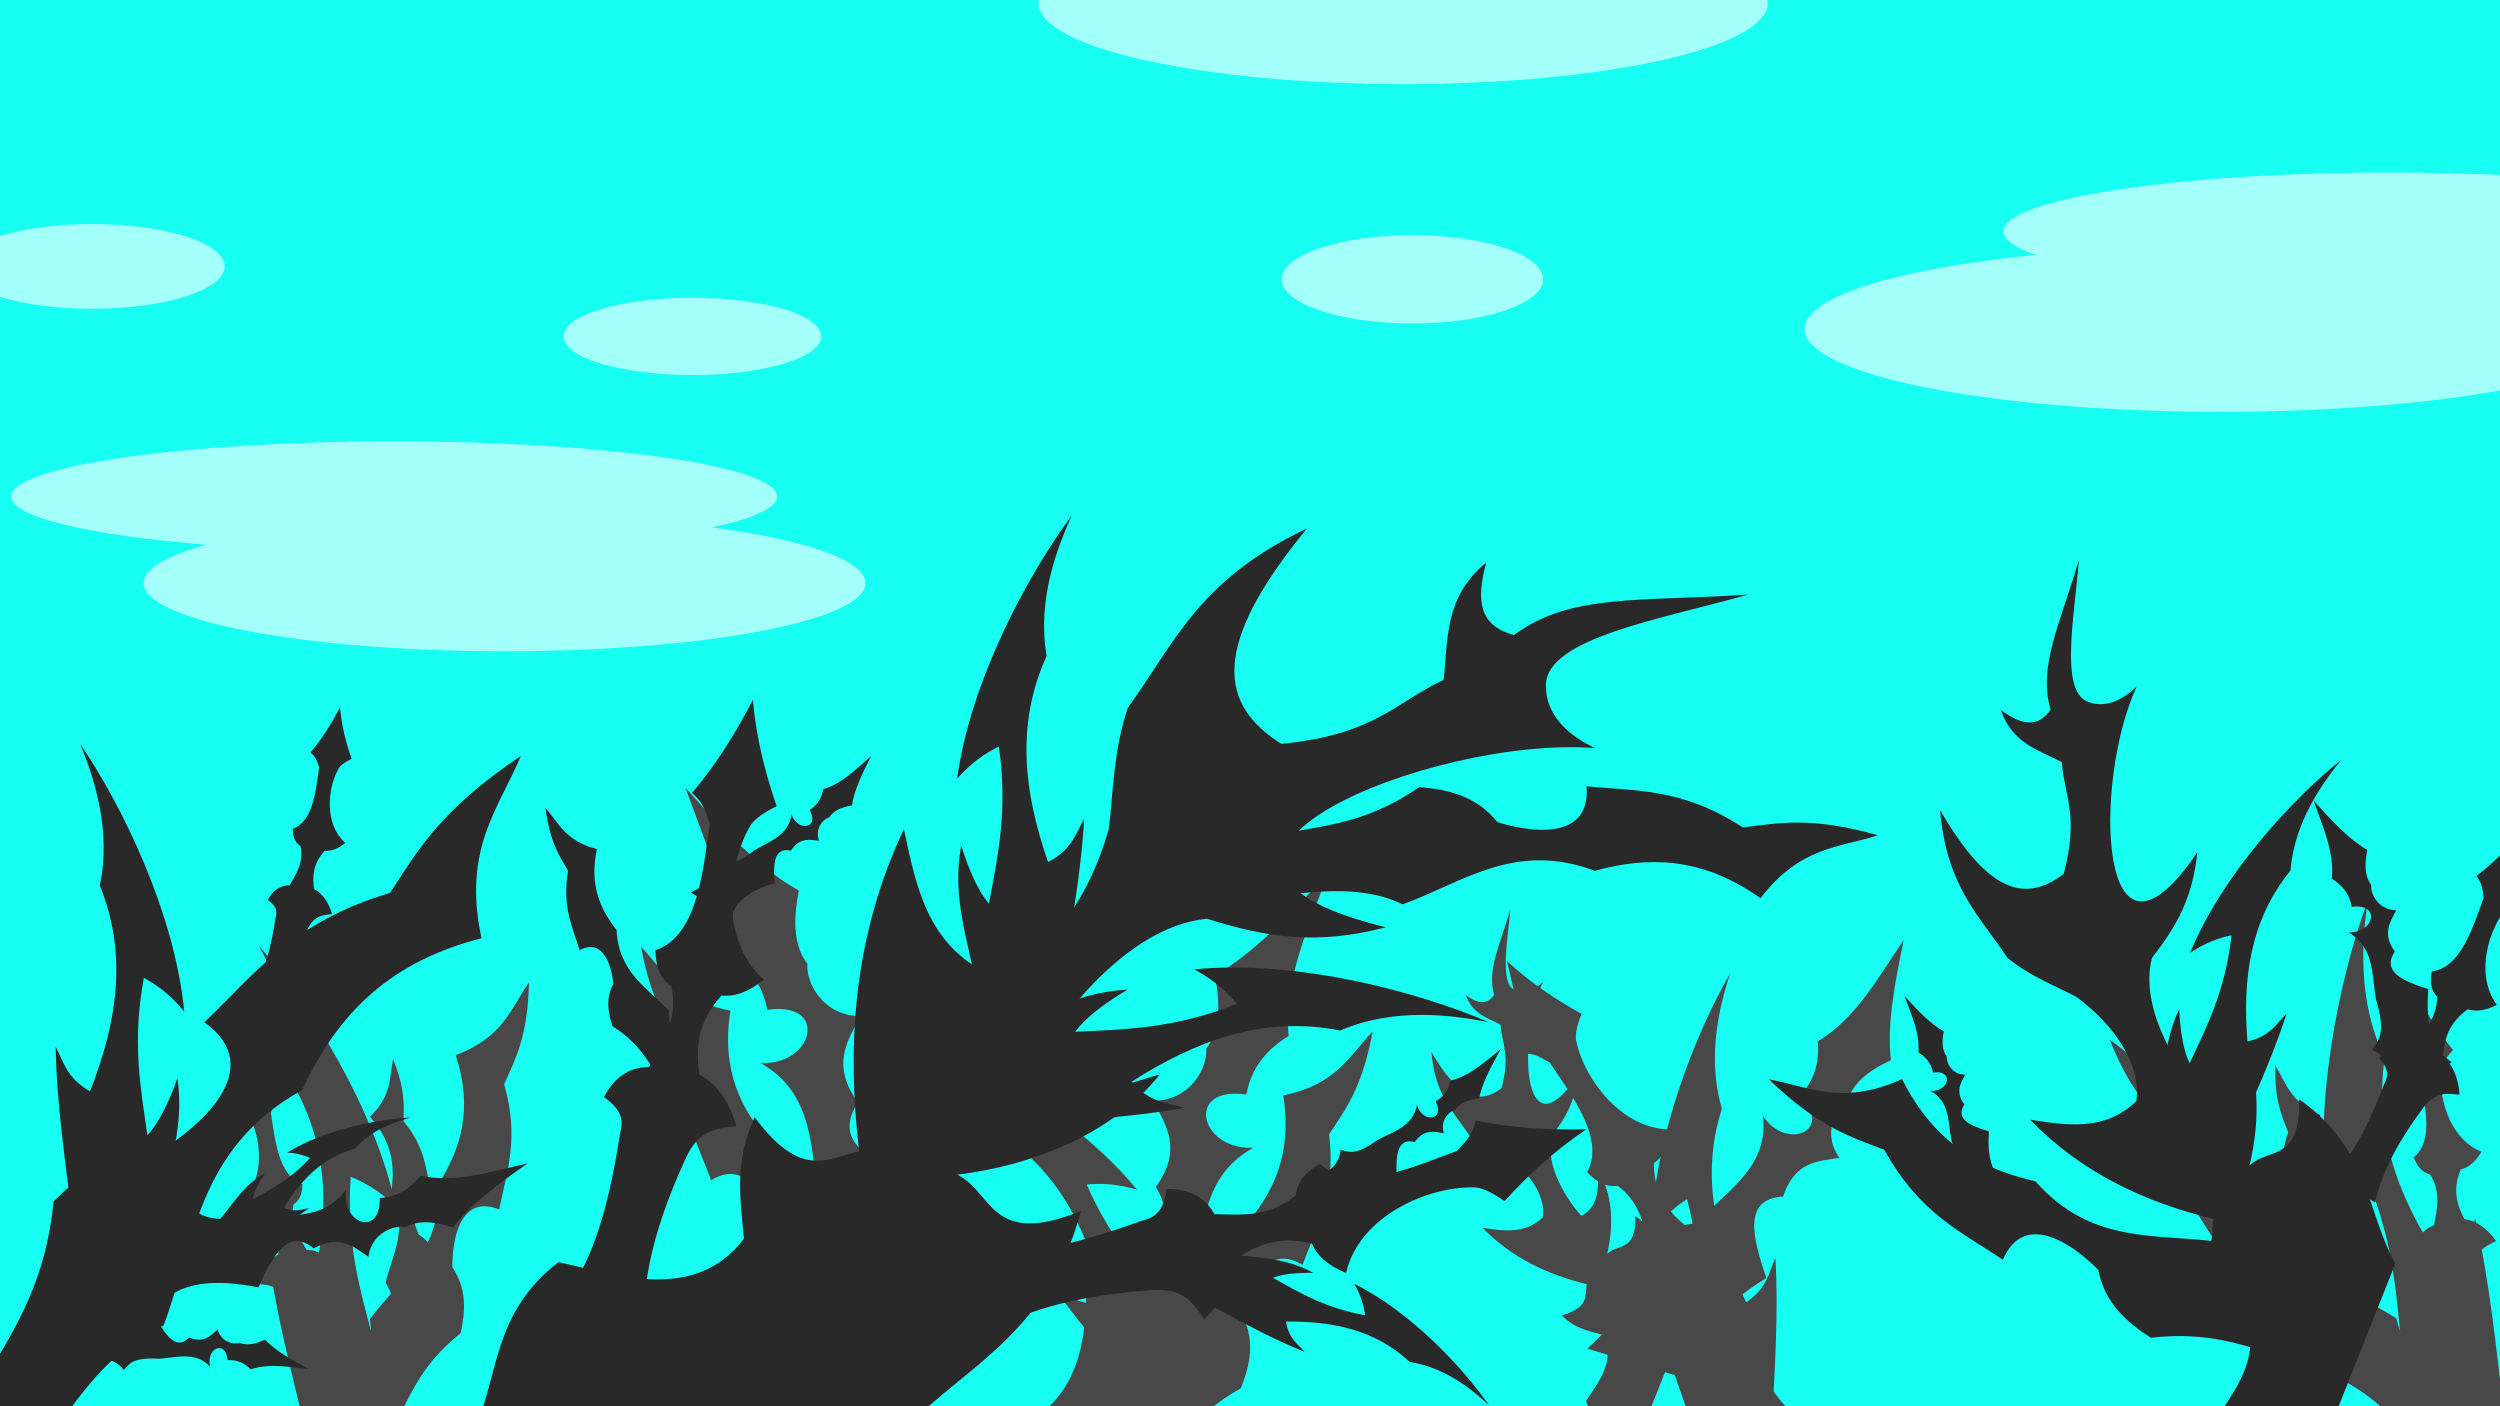 <?xml version="1.0" encoding="UTF-8" standalone="no"?>
<!-- Created with Inkscape (http://www.inkscape.org/) -->

<svg
   xmlns:dc="http://purl.org/dc/elements/1.1/"
   xmlns:cc="http://creativecommons.org/ns#"
   xmlns:rdf="http://www.w3.org/1999/02/22-rdf-syntax-ns#"
   xmlns:svg="http://www.w3.org/2000/svg"
   xmlns="http://www.w3.org/2000/svg"
   version="1.1"
   width="1920"
   height="1080"
   id="svg2">
  <defs
     id="defs4">
    <filter
       color-interpolation-filters="sRGB"
       id="filter4002">
      <feGaussianBlur
         stdDeviation="1.131"
         id="feGaussianBlur4004" />
    </filter>
    <filter
       color-interpolation-filters="sRGB"
       id="filter4026">
      <feGaussianBlur
         stdDeviation="0.699"
         id="feGaussianBlur4028" />
    </filter>
    <filter
       color-interpolation-filters="sRGB"
       id="filter4106">
      <feGaussianBlur
         stdDeviation="0.901"
         id="feGaussianBlur4108" />
    </filter>
    <filter
       x="-0.111"
       y="-0.036"
       width="1.222"
       height="1.072"
       color-interpolation-filters="sRGB"
       id="filter4130">
      <feGaussianBlur
         stdDeviation="0.452"
         id="feGaussianBlur4132" />
    </filter>
    <filter
       color-interpolation-filters="sRGB"
       id="filter4386">
      <feGaussianBlur
         stdDeviation="6.43"
         id="feGaussianBlur4388" />
    </filter>
    <filter
       color-interpolation-filters="sRGB"
       id="filter4414">
      <feGaussianBlur
         stdDeviation="6.59"
         id="feGaussianBlur4416" />
    </filter>
    <filter
       color-interpolation-filters="sRGB"
       id="filter4430">
      <feGaussianBlur
         stdDeviation="6.144"
         id="feGaussianBlur4432" />
    </filter>
    <filter
       color-interpolation-filters="sRGB"
       id="filter4446">
      <feGaussianBlur
         stdDeviation="6.399"
         id="feGaussianBlur4448" />
    </filter>
    <filter
       color-interpolation-filters="sRGB"
       id="filter4465">
      <feGaussianBlur
         stdDeviation="6.64"
         id="feGaussianBlur4467" />
    </filter>
    <filter
       color-interpolation-filters="sRGB"
       id="filter4485">
      <feGaussianBlur
         stdDeviation="6.857"
         id="feGaussianBlur4487" />
    </filter>
    <filter
       color-interpolation-filters="sRGB"
       id="filter4501">
      <feGaussianBlur
         stdDeviation="7.028"
         id="feGaussianBlur4503" />
    </filter>
    <filter
       color-interpolation-filters="sRGB"
       id="filter4517">
      <feGaussianBlur
         stdDeviation="6.901"
         id="feGaussianBlur4519" />
    </filter>
    <filter
       color-interpolation-filters="sRGB"
       id="filter4529">
      <feGaussianBlur
         stdDeviation="6.478"
         id="feGaussianBlur4531" />
    </filter>
    <filter
       x="-0.066"
       y="-0.267"
       width="1.131"
       height="1.533"
       color-interpolation-filters="sRGB"
       id="filter4870">
      <feGaussianBlur
         id="feGaussianBlur4872"
         stdDeviation="20.428" />
    </filter>
    <filter
       x="-0.244"
       y="-0.722"
       width="1.488"
       height="2.445"
       color-interpolation-filters="sRGB"
       id="filter4874">
      <feGaussianBlur
         id="feGaussianBlur4876"
         stdDeviation="20.428" />
    </filter>
    <filter
       x="-0.088"
       y="-0.394"
       width="1.175"
       height="1.788"
       color-interpolation-filters="sRGB"
       id="filter4878">
      <feGaussianBlur
         id="feGaussianBlur4880"
         stdDeviation="20.428" />
    </filter>
    <filter
       x="-0.248"
       y="-0.825"
       width="1.495"
       height="2.651"
       color-interpolation-filters="sRGB"
       id="filter4882">
      <feGaussianBlur
         id="feGaussianBlur4884"
         stdDeviation="20.428" />
    </filter>
    <filter
       x="-0.241"
       y="-0.754"
       width="1.482"
       height="2.507"
       color-interpolation-filters="sRGB"
       id="filter4886">
      <feGaussianBlur
         id="feGaussianBlur4888"
         stdDeviation="20.428" />
    </filter>
    <filter
       x="-0.075"
       y="-0.304"
       width="1.149"
       height="1.608"
       color-interpolation-filters="sRGB"
       id="filter4890">
      <feGaussianBlur
         id="feGaussianBlur4892"
         stdDeviation="20.428" />
    </filter>
  </defs>
  <g
     id="layer3"
     style="display:inline">
    <rect
       width="1920"
       height="1080"
       x="0"
       y="0"
       id="rect3771"
       style="fill:#17fff3;fill-opacity:1;stroke:none" />
    <g
       transform="matrix(-0.562,0.079,0.079,0.562,255.864,751.359)"
       id="g4652"
       style="fill:#484848;fill-opacity:1">
      <path
         d="m 1525.623,1082.791 c 31.565,-31.508 70.095,-58.941 58.285,-115.828 25.228,-1.001 48.141,4.462 96.532,-61.184 38.224,-39.631 90.372,-71.115 82.486,-137.727 31.057,47.688 97.158,20.709 50.267,-27.524 21.122,-22.463 25.968,-47.368 23.916,-73.308 51.783,-30.771 81.615,-86.588 116.207,-136.975 -12.526,59.443 -23.085,117.358 -17.314,162.575 -32.961,14.936 -51.919,32.823 -57.848,53.454 -17.598,10.585 -35.13,46.594 -11.778,78.513 -29.631,4.682 -60.704,5.047 -76.122,52.25 -54.139,3.136 -42.157,53.912 -22.668,110.098 -61.724,38.45 -103.592,82.369 -100.173,138.764 z"
         id="path4654"
         style="fill:#484848;fill-opacity:1;stroke:none" />
      <path
         d="m 1567.042,651.225 c -33.05,-18.481 -66.421,-39.58 -101.134,-71.649 10.797,41.738 18.401,83.412 19.459,124.954 21.789,-0.074 27.674,7.407 38.581,12.502 28.472,42.863 75.682,103.349 50.495,148.294 10.81,11.132 22.604,20.619 41.393,18.421 31.239,23.469 35.729,54.581 42.245,85.115 -17.21,15.595 -21.188,35.9 -15.128,59.777 27.441,-3.367 35.405,6.838 41.393,18.421 37.076,56.923 69.09,113.744 77.166,170.081 l 81.305,-34.995 c -39.733,-45.153 -65.376,-103.837 -85.266,-168.047 -9.117,-32.858 6.408,-46.447 19.567,-61.886 -26.339,-16.071 -49.85,-20.88 -70.763,-15.35 -21.776,-18.882 -41.422,-40.181 -41.542,-83.635 11.218,-8.199 19.897,-21.741 23.636,-45.684 -67.489,0.583 -117.354,-68.948 -128.064,-116.888 -2.762,-8.36 -0.543,-21.504 6.658,-39.432 z"
         id="path4656"
         style="fill:#484848;fill-opacity:1;stroke:none" />
      <path
         d="m 1654.072,523.435 c -18.072,90.436 -26.428,245.991 12.413,367.673 7.711,-26.558 18.823,-45.393 30.56,-60.122 46.428,69.757 59.342,127.957 75.186,187.168 -20.299,-9.282 -41.849,-28.022 -64.109,-52.123 17.455,67.123 63.487,109.202 99.369,160.177 l 97.223,-40.057 c -21.443,-74.946 -41.57,-151.611 -69.144,-218.555 -1.769,22.078 2.902,42.35 -17.953,69.782 -65.236,-66.06 -113.541,-140.367 -115.251,-237.376 -42.474,-60 -47.545,-131.843 -48.293,-176.566 z"
         id="path4658"
         style="fill:#484848;fill-opacity:1;stroke:none" />
      <path
         d="m 1490.764,1037.902 c 37.346,-10.658 31.687,-26.998 33.783,-42.313 -52.937,-12.965 -101.273,-35.483 -140.816,-76.259 28.564,4.264 57.228,9.194 81.625,-14.312 3.877,-27.167 -15.903,-57.831 -46.276,-80.129 -14.456,-7.771 -34.875,-15.229 -52.761,-29.842 -20.785,-31.704 -46.874,-54.213 -51.706,-113.566 37.724,65.208 66.315,70.898 94.942,48.995 11.918,-44.969 0.597,-59.336 -1.529,-85.813 -17.821,-9.208 -37.917,-14.254 -46.743,-39.927 15.753,11.174 27.708,14.277 38.235,-0.27 -9.672,-33.034 6.487,-63.982 21.812,-115.21 -3.726,44.784 -14.629,99.99 6.338,108.923 10.689,4.349 23.721,2.15 37.982,-11.58 -34.053,72.912 -29.626,239.497 46.551,127.339 -3.626,34.818 -15.387,56.094 -34.865,81.164 -10.763,40.909 24.646,91.982 40.27,108.164 24.472,-13.646 21.418,-37.595 23.445,-59.642 19.923,33.226 19.653,76.054 11.257,110.764 14.179,-13.592 39.419,-2.313 38.08,-50.799 54.207,38.428 51.481,85.727 73.844,126.339 l -76.473,192.329 c -21.734,-22.153 -51.555,-28.869 -63.973,-68.808 14.815,-23.382 42.895,-55.491 21.213,-89.638 -22.21,-5.906 -37.502,-9.371 -54.234,-25.907 z"
         id="path4660"
         style="fill:#484848;fill-opacity:1;stroke:none" />
    </g>
    <g
       transform="translate(-93.338,-5.657)"
       id="g4595"
       style="fill:#484848;fill-opacity:1">
      <path
         d="m 391.818,1107.85 c 15.793,-25.958 21.464,-51.443 55.252,-78.24 3.903,-17.382 4.659,-34.488 -6.262,-50.571 -0.354,-16.78 4.01,-57.262 35.929,-44.502 5.599,-28.849 15.877,-54.24 3.782,-96.162 8.699,-19.493 18.212,-36.687 19.083,-78.276 -13.893,20.008 -19.799,42.272 -56.294,55.9 13.761,41.717 3.733,72.092 -13.288,99.131 3.173,50.754 -29.775,73.139 -52.582,103.49 4.593,29.419 -10.616,57.294 -22.423,85.435 z"
         id="path4587"
         style="fill:#484848;fill-opacity:1;stroke:none" />
      <path
         d="m 292.038,731.837 c 37.209,42.879 89.051,123.555 105.328,200.482 -12.213,-11.86 -23.894,-18.553 -34.658,-22.858 -3.595,51.458 7.22,86.528 16.775,123.03 8.033,-11.148 13.855,-27.736 18.424,-47.409 11.103,41.226 -0.709,77.756 -4.382,115.955 l -64.212,8.177 c -11.352,-46.626 -23.931,-93.77 -29.566,-137.982 7.67,11.273 11.344,23.541 30.856,31.866 14.783,-55.208 17.997,-109.672 -10.631,-162.092 4.451,-45.034 -14.715,-85.014 -27.934,-109.169 z"
         id="path4589"
         style="fill:#484848;fill-opacity:1;stroke:none" />
      <path
         d="m 272.305,853.144 c 4.475,-13.715 8.362,-28.246 9.79,-46.195 7.765,14.474 16.408,28.104 26.849,40.006 -6.118,5.611 -5.832,9.226 -7.568,13.471 3.109,19.357 5.527,48.49 24.194,54.561 -0.149,5.91 -0.998,11.614 -6.825,15.855 -2.678,14.643 4.106,24.512 10.174,34.743 8.848,-0.083 15.21,4.573 19.685,12.822 -8.551,6.15 -8.143,11.065 -6.825,15.855 4.334,25.516 10.059,49.696 22.36,67.552 l -31.803,11.219 c -0.548,-22.908 -8.538,-45.962 -19.566,-69.077 -5.941,-11.554 -13.798,-11.345 -21.472,-12.265 3.219,-11.306 8.557,-18.729 15.84,-22.586 1.215,-10.914 1.209,-21.953 -9.988,-34.148 -5.259,0.604 -11.189,-0.943 -18.424,-6.679 19.042,-17.28 15.029,-49.631 5.636,-65.818 -1.388,-3.054 -5.406,-6.16 -12.055,-9.317 z"
         id="path4591"
         style="fill:#484848;fill-opacity:1;stroke:none" />
      <path
         d="m 418.674,1036.453 c 2.517,-18.073 -0.434,-33.472 11.802,-56.297 -1.993,-10.511 -5.654,-20.12 -15.508,-26.381 -4.196,-9.164 -11.441,-32.518 9.194,-33.094 -3.791,-17.236 -4.18,-33.681 -20.841,-53.905 0.148,-12.818 1.292,-24.563 -8.143,-47.694 -2.888,14.341 -0.836,28.02 -17.702,44.232 17.53,19.713 19.244,38.846 16.309,57.808 13.849,27.219 1.025,47.412 -4.31,69.578 9.545,15.12 7.807,34.111 8.008,52.437 z"
         id="path4593"
         style="fill:#484848;fill-opacity:1;stroke:none" />
    </g>
    <g
       transform="matrix(0.568,0,0,0.568,352.603,420.746)"
       id="g4634"
       style="fill:#484848;fill-opacity:1">
      <path
         d="m 1525.623,1082.791 c 31.565,-31.508 70.095,-58.941 58.285,-115.828 25.228,-1.001 48.141,4.462 96.532,-61.184 38.224,-39.631 90.372,-71.115 82.486,-137.727 31.057,47.688 97.158,20.709 50.267,-27.524 21.122,-22.463 25.968,-47.368 23.916,-73.308 51.783,-30.771 81.615,-86.588 116.207,-136.975 -12.526,59.443 -23.085,117.358 -17.314,162.575 -32.961,14.936 -51.919,32.823 -57.848,53.454 -17.598,10.585 -35.13,46.594 -11.778,78.513 -29.631,4.682 -60.704,5.047 -76.122,52.25 -54.139,3.136 -42.157,53.912 -22.668,110.098 -61.724,38.45 -103.592,82.369 -100.173,138.764 z"
         id="path4636"
         style="fill:#484848;fill-opacity:1;stroke:none" />
      <path
         d="m 1517.731,630.091 c -33.05,-18.481 -66.421,-39.58 -101.134,-71.649 10.797,41.738 18.401,83.412 19.459,124.954 21.789,-0.074 27.674,7.407 38.581,12.502 28.472,42.863 75.682,103.349 50.495,148.294 10.81,11.132 22.604,20.619 41.393,18.421 31.239,23.469 35.729,54.581 42.245,85.115 -17.21,15.595 -21.188,35.9 -15.128,59.777 27.441,-3.367 35.405,6.838 41.393,18.421 37.076,56.923 69.09,113.744 77.166,170.081 l 81.305,-34.995 c -39.733,-45.153 -65.376,-103.837 -85.266,-168.047 -9.117,-32.858 6.408,-46.447 19.567,-61.886 -26.339,-16.071 -49.85,-20.88 -70.763,-15.35 -21.776,-18.882 -41.422,-40.181 -41.542,-83.635 11.218,-8.199 19.897,-21.741 23.636,-45.684 -67.489,0.583 -117.354,-68.948 -128.064,-116.888 -2.762,-8.36 -0.543,-21.504 6.658,-39.432 z"
         id="path4638"
         style="fill:#484848;fill-opacity:1;stroke:none" />
      <path
         d="m 1718.451,575.55 c -46.182,79.828 -104.095,224.442 -106.428,352.151 15.839,-22.67 32.415,-36.934 48.263,-47.109 21.542,80.978 15.063,140.241 11.034,201.403 -16.238,-15.314 -30.621,-39.987 -43.953,-69.964 -5.047,69.172 25.016,123.814 42.61,183.617 l 104.939,-6.681 c 3.785,-77.862 9.369,-156.927 4.776,-229.182 -8.771,20.338 -10.864,41.035 -39.43,60.308 -40.54,-83.523 -62.397,-169.414 -32.835,-261.824 -20.934,-70.468 -2.643,-140.129 11.024,-182.72 z"
         id="path4640"
         style="fill:#484848;fill-opacity:1;stroke:none" />
      <path
         d="m 1490.764,1037.902 c 37.346,-10.658 31.687,-26.998 33.783,-42.313 -52.937,-12.965 -101.273,-35.483 -140.816,-76.259 28.564,4.264 57.228,9.194 81.625,-14.312 3.877,-27.167 -15.903,-57.831 -46.276,-80.129 -14.456,-7.771 -34.875,-15.229 -52.761,-29.842 -20.785,-31.704 -46.874,-54.213 -51.706,-113.566 37.724,65.208 66.315,70.898 94.942,48.995 11.918,-44.969 0.597,-59.336 -1.529,-85.813 -17.821,-9.208 -37.917,-14.254 -46.743,-39.927 15.753,11.174 27.708,14.277 38.235,-0.27 -9.672,-33.034 6.487,-63.982 21.812,-115.21 -3.726,44.784 -14.629,99.99 6.338,108.923 10.689,4.349 23.721,2.15 37.982,-11.58 -34.053,72.912 -29.626,239.497 46.551,127.339 -3.626,34.818 -15.387,56.094 -34.865,81.164 -10.763,40.909 24.646,91.982 40.27,108.164 24.472,-13.646 21.418,-37.595 23.445,-59.642 19.923,33.226 19.653,76.054 11.257,110.764 14.179,-13.592 39.419,-2.313 38.08,-50.799 54.207,38.428 51.481,85.727 73.844,126.339 l -76.473,192.329 c -21.734,-22.153 -51.555,-28.869 -63.973,-68.808 14.815,-23.382 42.895,-55.491 21.213,-89.638 -22.21,-5.906 -37.502,-9.371 -54.234,-25.907 z"
         id="path4642"
         style="fill:#484848;fill-opacity:1;stroke:none" />
    </g>
    <g
       transform="matrix(-1,0,0,1,2143.289,-14.142)"
       id="g4644"
       style="fill:#484848;fill-opacity:1">
      <path
         d="m 1263.167,1166.666 c -4.94,-31.675 -4.564,-65.67 -42.61,-82.893 10.099,-15.079 22.972,-26.076 5.324,-81.978 -6.84,-38.982 -3.052,-82.603 -45.086,-106.221 40.85,2.147 53.161,-47.672 5.291,-40.852 -4.107,-21.779 -16.523,-35.138 -32.46,-44.927 4.047,-43.108 -15.748,-84.067 -30.373,-125.492 29.228,32.441 58.4,63.093 87.11,78.883 -5.278,25.47 -2.913,44.055 6.562,56.233 -1.301,14.704 12.195,40.132 40.622,40.08 -9.824,19.194 -22.767,37.399 -1.873,66.339 -21.098,32.777 13.47,47.313 54.359,59.777 -3.795,52.133 3.993,95.047 38.2,116.936 z"
         id="path4646"
         style="fill:#484848;fill-opacity:1;stroke:none" />
      <path
         d="m 1261.75,1153.047 c -21.022,-24.555 -31.335,-50.346 -71.397,-72.704 -7.071,-17.584 -10.791,-35.416 -2.074,-54.172 -2.498,-17.68 -14.004,-59.44 -45.337,-40.583 -10.813,-29.334 -25.948,-54.237 -20.418,-100.325 -12.468,-18.98 -25.398,-35.407 -33.425,-78.927 18.01,18.633 28.02,41 68.67,49.068 -7.314,46.157 8.41,76.336 30.907,101.817 5.349,53.835 43.773,71.705 72.912,99.673 0.209,31.676 20.946,58.344 38.157,85.874 z"
         id="path4648"
         style="fill:#484848;fill-opacity:1;stroke:none" />
      <path
         d="m 1444.513,807.05 c -49.516,19.455 -127.592,63.946 -174.505,120.764 15.291,-4.547 27.897,-5.034 38.706,-3.936 -19.354,44.294 -43.56,68.723 -67.342,94.887 -1.831,-12.745 0.535,-29.048 5.281,-47.369 -27.118,29.416 -33.168,64.88 -46.7,98.197 l 49.775,34.667 c 29.669,-33.792 60.582,-67.482 84.455,-101.752 -11.263,6.032 -19.64,14.624 -39.458,13.067 11.691,-52.265 32.666,-98.89 79.197,-129.994 15.854,-39.331 49.127,-64.212 70.591,-78.532 z"
         id="path4650"
         style="fill:#484848;fill-opacity:1;stroke:none" />
    </g>
    <g
       transform="matrix(0.382,-0.471,0.471,0.382,1365.955,684.316)"
       id="g4624"
       style="fill:#484848;fill-opacity:1">
      <path
         d="m -29.484,1072.185 c -0.834,-53.82 13.369,-97.838 -14.2,-169.085 9.634,-30.053 23.826,-56.861 54.938,-71.63 C 26.85,806.157 56.503,740.405 -3.7,731.259 13.63,682.169 20.711,634.162 76.799,580.976 c 4.201,-37.58 5.097,-72.38 41.079,-136.688 3.27,43.028 -7.682,82.335 35.836,135.894 C 95.266,631.559 83.332,686.954 85.071,743.529 34.688,818.209 64.932,881.964 72.539,948.787 39.129,989.604 37.351,1045.83 30.138,1099.409 z"
         id="path4626"
         style="fill:#484848;fill-opacity:1;stroke:none" />
      <path
         d="m 460.289,587.344 c -95.309,32.114 -246.881,108.834 -340.763,211.738 29.296,-7.158 53.143,-6.902 73.45,-3.821 -40.677,81.829 -88.661,125.695 -136.007,172.879 -2.269,-24.235 3.721,-54.798 14.392,-88.948 -53.948,53.011 -68.68,119.41 -97.341,181.054 l 90.748,70.102 c 59.173,-61.037 120.686,-121.764 168.96,-184.243 -21.83,10.338 -38.449,25.781 -75.722,20.991 26.951,-97.594 70.908,-183.673 161.668,-238.06 33.606,-72.784 98.752,-116.658 140.616,-141.694 z"
         id="path4628"
         style="fill:#484848;fill-opacity:1;stroke:none" />
      <path
         d="m 381.597,790.346 c 5.47,-24.965 12.569,-50.649 26.491,-79.347 -24.848,15.142 -50.279,28.208 -76.905,37.02 4.311,14.06 0.631,19.326 -0.526,27.368 -22.116,26.779 -51.948,69.109 -85.909,61.635 -5.075,9.161 -8.896,18.636 -3.799,30.342 -9.047,24.771 -28.265,33.759 -46.713,43.943 -13.441,-8.065 -27.335,-6.661 -41.573,1.925 7.544,17.066 2.511,24.207 -3.799,30.342 -29.514,35.088 -59.952,66.885 -94.763,83.126 l 38.514,45.67 c 21.391,-34.501 54.28,-62.548 91.864,-87.96 19.441,-12.318 31.256,-4.949 43.803,0.529 5.227,-20.158 3.733,-36.286 -3.932,-48.712 7.936,-17.761 17.849,-34.619 45.894,-43.199 7.491,5.642 17.937,8.598 34.134,6.328 -13.582,-43.48 21.573,-89.295 50.443,-105.594 4.859,-3.42 13.784,-4.559 26.774,-3.416 z"
         id="path4630"
         style="fill:#484848;fill-opacity:1;stroke:none" />
      <path
         d="M -6.451,939.03 C 5.92,909.167 24.243,888.291 26.032,842.448 38.507,828.18 52.721,816.787 73.39,816.063 88.021,805.829 120.042,776.657 89.038,757.263 c 21.255,-22.926 36.604,-47.699 80.198,-63.643 11.275,-19.712 20.065,-38.68 55.229,-65.548 -8.455,24.496 -23.863,43.55 -12.645,83.446 -44.464,14.384 -64.249,42.072 -76.777,73.67 C 89.468,814.341 90.939,856.692 79.201,895.337 51.056,909.87 36.671,940.437 19.922,968.25 z"
         id="path4632"
         style="fill:#484848;fill-opacity:1;stroke:none" />
    </g>
    <g
       transform="translate(-596.798,-79.196)"
       id="g4613"
       style="fill:#484848;fill-opacity:1">
      <path
         d="m 1263.167,1166.666 c -4.94,-31.675 -4.564,-65.67 -42.61,-82.893 10.099,-15.079 22.972,-26.076 5.324,-81.978 -6.84,-38.982 -3.052,-82.603 -45.086,-106.221 40.85,2.147 53.161,-47.672 5.291,-40.852 -4.107,-21.779 -16.523,-35.138 -32.46,-44.927 4.047,-43.108 -15.748,-84.067 -30.373,-125.492 29.228,32.441 58.4,63.093 87.11,78.883 -5.278,25.47 -2.913,44.055 6.562,56.233 -1.301,14.704 12.195,40.132 40.622,40.08 -9.824,19.194 -22.767,37.399 -1.873,66.339 -21.098,32.777 13.47,47.313 54.359,59.777 -3.795,52.133 3.993,95.047 38.2,116.936 z"
         id="path4551"
         style="fill:#484848;fill-opacity:1;stroke:none" />
      <path
         d="m 1261.75,1153.047 c -21.022,-24.555 -31.335,-50.346 -71.397,-72.704 -7.071,-17.584 -10.791,-35.416 -2.074,-54.172 -2.498,-17.68 -14.004,-59.44 -45.337,-40.583 -10.813,-29.334 -25.948,-54.237 -20.418,-100.325 -12.468,-18.98 -25.398,-35.407 -33.425,-78.927 18.01,18.633 28.02,41 68.67,49.068 -7.314,46.157 8.41,76.336 30.907,101.817 5.349,53.835 43.773,71.705 72.912,99.673 0.209,31.676 20.946,58.344 38.157,85.874 z"
         id="path4567"
         style="fill:#484848;fill-opacity:1;stroke:none" />
      <path
         d="m 1444.513,807.05 c -49.516,19.455 -127.592,63.946 -174.505,120.764 15.291,-4.547 27.897,-5.034 38.706,-3.936 -19.354,44.294 -43.56,68.723 -67.342,94.887 -1.831,-12.745 0.535,-29.048 5.281,-47.369 -27.118,29.416 -33.168,64.88 -46.7,98.197 l 49.775,34.667 c 29.669,-33.792 60.582,-67.482 84.455,-101.752 -11.263,6.032 -19.64,14.624 -39.458,13.067 11.691,-52.265 32.666,-98.89 79.197,-129.994 15.854,-39.331 49.127,-64.212 70.591,-78.532 z"
         id="path4569"
         style="fill:#484848;fill-opacity:1;stroke:none" />
    </g>
    <path
       d="m 1835.656,132.469 c -164.02,0 -297,20.256 -297,45.25 0,6.392 8.72,12.487 24.406,18 -104.989,10.431 -177.125,32.018 -177.125,56.969 0,35.147 143.077,63.625 319.594,63.625 176.517,0 319.625,-28.478 319.625,-63.625 0,-12.854 -19.151,-24.838 -52.062,-34.844 94.808,-7.558 159.531,-22.691 159.531,-40.125 0,-24.994 -132.948,-45.25 -296.969,-45.25 z"
       id="path4579"
       style="fill:#ddfffc;fill-opacity:0.705;stroke:none;filter:url(#filter4870)" />
    <path
       d="M 302.656,338.938 C 140.198,338.938 8.5,357.944 8.5,381.375 c 0,15.877 60.502,29.695 150.031,36.969 -30.419,8.398 -48.219,18.558 -48.219,29.5 0,28.899 124.102,52.344 277.188,52.344 153.086,0 277.188,-23.445 277.188,-52.344 0,-17.701 -46.612,-33.343 -117.875,-42.812 31.558,-6.76 50,-14.893 50,-23.656 0,-23.431 -131.698,-42.438 -294.156,-42.438 z"
       id="path4575"
       style="fill:#ddfffc;fill-opacity:0.705;stroke:none;filter:url(#filter4890)" />
    <path
       d="m 1841.815,846.103 c -2.237,-15.181 -1.921,-31.451 -20.063,-39.848 4.894,-7.177 11.1,-12.389 2.877,-39.218 -3.118,-18.686 -1.13,-39.551 -21.154,-51.024 19.544,1.192 25.637,-22.605 2.697,-19.533 -1.879,-10.441 -7.768,-16.885 -15.357,-21.635 2.11,-20.617 -7.2,-40.302 -14.035,-60.189 13.86,15.645 27.7,30.434 41.379,38.107 -2.628,12.17 -1.571,21.075 2.915,26.942 -0.682,7.033 5.676,19.258 19.283,19.347 -4.779,9.148 -11.047,17.81 -1.163,31.746 -10.23,15.604 6.258,22.7 25.78,28.831 -2.026,24.939 1.53,45.511 17.816,56.125 z"
       id="path4543"
       style="fill:#292929;fill-opacity:1;stroke:none" />
    <path
       d="m 1941.969,688.091 c -1.951,-16.549 -3.052,-33.888 -0.592,-54.538 -12.082,14.627 -24.967,28.099 -39.495,39.205 5.654,7.744 4.508,11.773 5.51,16.975 -7.918,21.215 -17.276,53.657 -39.795,56.291 -1.174,6.727 -1.509,13.379 4.127,19.506 -0.294,17.192 -10.219,26.827 -19.415,37.034 -10.001,-2.104 -18.263,1.723 -25.205,10.048 8.287,8.907 6.707,14.381 4.127,19.506 -10.706,27.912 -22.682,53.993 -40.669,71.421 l 33.467,19.93 c 5.826,-25.818 20.112,-50.111 37.852,-73.781 9.353,-11.734 18.204,-9.713 27.103,-9.012 -1.077,-13.535 -5.435,-23.154 -12.807,-29.177 1.103,-12.636 3.618,-25.136 19.07,-36.402 5.818,1.879 12.885,1.474 22.381,-3.377 -17.638,-23.895 -5.743,-59.62 8.572,-75.817 2.265,-3.143 7.521,-5.747 15.769,-7.812 z"
       id="path4547"
       style="fill:#292929;fill-opacity:1;stroke:none" />
    <path
       d="m 1798.293,583.329 c -36.912,29.565 -91.474,87.911 -116.331,148.512 11.784,-7.889 22.358,-11.625 31.823,-13.541 -4.76,42.705 -18.873,69.824 -32.169,98.304 -4.913,-10.338 -7.2,-24.803 -7.999,-41.608 -15.272,32.12 -11.062,63.823 -13.773,95.674 l 51.394,16.316 c 16.284,-36.507 33.652,-73.256 44.889,-108.641 -7.973,8.089 -12.821,17.591 -30.056,21.492 -3.847,-47.453 1.675,-92.566 32.983,-131.233 3.096,-37.569 24.788,-67.461 39.238,-85.275 z"
       id="path4553"
       style="fill:#292929;fill-opacity:1;stroke:none" />
    <path
       d="m 1666.127,978.505 c 37.346,-10.658 31.687,-26.998 33.783,-42.313 -52.937,-12.965 -101.273,-35.483 -140.816,-76.259 28.564,4.264 57.228,9.194 81.625,-14.312 3.877,-27.167 -15.903,-57.831 -46.276,-80.129 -14.456,-7.771 -34.875,-15.229 -52.761,-29.842 -20.785,-31.704 -46.874,-54.213 -51.706,-113.566 37.724,65.208 66.315,70.898 94.942,48.995 11.918,-44.969 0.597,-59.337 -1.529,-85.813 -17.821,-9.208 -37.917,-14.254 -46.743,-39.927 15.753,11.174 27.708,14.277 38.235,-0.27 -9.672,-33.034 6.487,-63.982 21.812,-115.21 -3.726,44.784 -14.629,99.99 6.338,108.923 10.689,4.349 23.721,2.15 37.982,-11.58 -34.053,72.912 -29.626,239.497 46.551,127.339 -3.626,34.818 -15.387,56.094 -34.865,81.164 -10.763,40.909 24.646,91.983 40.27,108.164 24.472,-13.646 21.418,-37.595 23.445,-59.642 19.923,33.226 19.653,76.054 11.257,110.764 14.179,-13.592 39.419,-2.313 38.08,-50.799 54.207,38.428 51.481,85.727 73.844,126.338 l -76.473,192.329 c -21.734,-22.153 -51.555,-28.869 -63.973,-68.808 14.815,-23.382 42.895,-55.491 21.213,-89.638 -22.21,-5.906 -37.502,-9.371 -54.234,-25.907 z"
       id="path4555"
       style="fill:#292929;fill-opacity:1;stroke:none" />
    <path
       d="m 972.54,643.096 c 37.993,-9.677 71.579,-7.044 117.406,-38.606 22.92,1.752 44.31,7.283 60.027,26.833 20.569,6.777 72.162,16.688 68.48,-27.513 37.708,3.992 72.918,0.905 120.07,31.667 27.336,-3.367 52.144,-8.608 103.784,6.031 -29.935,9.581 -59.634,8.456 -90.236,48.332 -46.27,-32.739 -87.533,-31.844 -127.325,-21.061 -61.419,-23.091 -101.487,9.101 -147.549,25.771 -34.56,-16.781 -74.699,-8.55 -113.879,-4.615 z"
       id="path4545"
       style="fill:#292929;fill-opacity:1;stroke:none" />
    <path
       d="m 1143.41,785.075 c -52.873,-22.894 -146.795,-48.389 -226.214,-40.614 15.211,8.192 25.26,17.448 32.719,26.548 -48.696,19.216 -85.939,19.475 -124.184,21.391 8.331,-11.182 22.603,-21.889 40.242,-32.327 -43.289,1.863 -75.027,24.465 -110.867,39.701 l 11.724,64.638 c 48.591,-3.274 98.058,-5.518 142.565,-13.587 -13.254,-3.975 -26.249,-3.779 -40.272,-20.113 48.903,-31.189 100.625,-50.955 160.104,-39.283 42.218,-18.079 86.767,-11.759 114.183,-6.354 z"
       id="path4549"
       style="fill:#292929;fill-opacity:1;stroke:none" />
    <path
       d="m 596.467,619.166 c -8.199,-24.206 -15.374,-49.869 -18.261,-81.635 -13.468,25.793 -28.507,50.11 -46.764,71.4 10.949,9.817 10.515,16.227 13.674,23.713 -5.122,34.351 -8.827,86.005 -41.773,97.13 0.381,10.466 1.999,20.553 12.406,27.949 5.036,25.886 -6.786,43.503 -17.331,61.747 -15.675,0.029 -26.851,8.403 -34.614,23.105 15.27,10.724 14.644,19.438 12.406,27.949 -7.17,45.286 -16.831,88.231 -38.265,120.107 l 56.559,19.24 c 0.516,-40.59 14.21,-81.588 33.286,-122.752 10.294,-20.584 24.217,-20.371 37.792,-22.154 -5.927,-19.964 -15.53,-33.006 -28.509,-39.694 -2.37,-19.308 -2.579,-38.864 17.014,-60.688 9.328,0.966 19.801,-1.893 32.503,-12.197 -34.074,-30.231 -27.609,-87.617 -11.292,-116.478 2.397,-5.437 9.454,-11.019 21.169,-16.744 z"
       id="path4557"
       style="fill:#292929;fill-opacity:1;stroke:none" />
    <path
       d="m 510.798,834.195 c -11.785,-15.441 -17.103,-31.261 -40.384,-46.026 -3.649,-10.788 -5.28,-21.612 0.582,-32.571 -0.903,-10.691 -6.398,-36.133 -25.832,-25.876 -5.498,-17.964 -13.739,-33.415 -8.868,-60.879 -6.84,-11.807 -14.044,-22.099 -17.393,-48.48 10.177,11.786 15.428,25.543 39.544,31.754 -5.944,27.446 2.472,46.082 15.11,62.128 1.394,32.479 23.845,44.496 40.383,62.258 -0.942,19.011 10.6,35.71 19.997,52.807 z"
       id="path4559"
       style="fill:#292929;fill-opacity:1;stroke:none" />
    <path
       d="m 579.549,857.929 c 35.981,48.717 56.752,31.52 80.265,26.209 -10.002,-84.401 -3.538,-167.305 34.399,-247.347 9.387,44.048 17.855,88.607 65.522,111.388 41.797,-9.189 75.768,-54.839 91.731,-111.388 3.448,-25.361 3.178,-59.26 14.743,-93.37 34.942,-47.686 53.555,-98.094 137.597,-137.597 -74.613,90.741 -67.295,135.608 -19.657,165.444 72.192,-7.176 86.986,-31.564 124.493,-49.142 3.707,-31.062 0.091,-63.169 32.761,-90.093 -7.709,29.116 -5.705,48.271 21.295,55.694 42.958,-32.184 96.991,-25.502 180.187,-31.123 -67.443,19.04 -154.03,33.294 -155.616,68.799 -0.509,17.989 9.827,35.82 37.675,49.142 -125.102,-9.877 -365.977,87.651 -160.53,137.597 -52.833,13.738 -90.336,8.191 -137.597,-6.552 -65.63,6.644 -120.867,86.277 -135.959,117.94 33.307,28.281 66.615,10.729 99.922,1.638 -37.636,47.26 -100.333,70.278 -155.616,76.989 27.601,13.279 24.926,56.306 95.008,27.847 -26.491,100.175 -97.061,122.049 -144.149,176.911 l -322.698,-6.552 c 20.473,-43.853 13.981,-91.076 65.522,-131.045 42.247,8.855 104.492,32.313 142.511,-18.019 -3.516,-35.666 -6.813,-59.893 8.19,-93.37 z"
       id="path4541"
       style="fill:#292929;fill-opacity:1;stroke:none" />
    <path
       d="m 1006.58,906.56 c 10.069,-5.202 21.51,-8.881 23.027,-23.567 6.187,1.699 11.315,4.784 28.085,-7.391 12.306,-6.657 27.358,-10.27 30.573,-27.008 3.852,13.938 21.936,12.49 14.291,-2.798 6.843,-3.815 9.933,-9.474 11.432,-15.914 14.908,-3.468 26.427,-14.691 38.681,-24.232 -7.607,13.432 -14.62,26.645 -16.701,38.04 -9.132,1.081 -15.099,3.954 -18.122,8.495 -5.076,1.21 -12.092,8.581 -8.893,18.108 -7.536,-1.146 -15.089,-3.448 -22.455,6.797 -13.352,-3.406 -14.357,9.813 -13.96,24.919 -17.906,4.563 -31.425,11.978 -34.936,25.899 z"
       id="path4561"
       style="fill:#292929;fill-opacity:1;stroke:none" />
    <path
       d="m 823.248,395.804 c -33.125,44.279 -77.801,126.307 -88.19,202.187 11.029,-12.382 21.904,-19.707 32.058,-24.649 7.12,49.736 -0.914,84.568 -7.624,120.702 -8.589,-10.263 -15.415,-25.968 -21.241,-44.757 -7.88,40.832 6.17,75.488 12.431,112.337 l 62.956,3.417 c 7.741,-46.096 16.638,-92.781 18.995,-136.129 -6.656,11.492 -9.361,23.669 -27.729,33.131 -18.253,-52.59 -25.215,-105.274 -1.099,-158.216 -7.499,-43.435 8.302,-83.626 19.441,-108.023 z"
       id="path4563"
       style="fill:#292929;fill-opacity:1;stroke:none" />
    <path
       d="m 1155.442,922.483 c 17.312,-18.8 36.395,-37.4 62.888,-55.162 -29.093,0.546 -57.642,-0.994 -85.079,-6.811 -3.367,14.315 -9.2,17.007 -14.255,23.368 -32.602,11.973 -79.709,33.485 -105.266,9.905 -9.002,5.352 -17.079,11.607 -18.581,24.286 -20.303,16.829 -41.432,14.9 -62.497,14.392 -7.54,-13.742 -20.247,-19.536 -36.871,-19.301 -2.091,18.542 -10.039,22.17 -18.581,24.286 -43.18,15.418 -85.499,27.528 -123.749,23.999 l 10.229,58.86 c 35.869,-19.006 78.414,-26.642 123.684,-29.636 23,-0.835 29.487,11.487 37.56,22.545 14.679,-14.772 21.521,-29.452 21.168,-44.049 15.809,-11.336 32.871,-20.895 61.416,-14.162 3.624,8.649 11.154,16.47 26.286,22.677 10.196,-44.396 63.657,-66.233 96.807,-65.75 5.921,-0.503 14.202,3.014 24.843,10.551 z"
       id="path4565"
       style="fill:#292929;fill-opacity:1;stroke:none" />
    <path
       d="m 172.534,204.602 c 0,17.964 -45.588,32.527 -101.823,32.527 -56.236,0 -101.823,-14.563 -101.823,-32.527 0,-17.964 45.588,-32.527 101.823,-32.527 56.236,0 101.823,14.563 101.823,32.527 z"
       id="path4571"
       style="fill:#ddfffc;fill-opacity:0.705;stroke:none;filter:url(#filter4886)" />
    <path
       d="m 630.739,258.342 c 0,16.402 -44.322,29.698 -98.995,29.698 -54.673,0 -98.995,-13.296 -98.995,-29.698 0,-16.402 44.322,-29.698 98.995,-29.698 54.673,0 98.995,13.296 98.995,29.698 z"
       id="path4573"
       style="fill:#ddfffc;fill-opacity:0.705;stroke:none;filter:url(#filter4882)" />
    <path
       d="m 1357.645,2.369 c 0,34.366 -125.367,62.225 -280.014,62.225 -154.648,0 -280.014,-27.859 -280.014,-62.225 0,-34.366 125.367,-62.225 280.014,-62.225 154.648,0 280.014,27.859 280.014,62.225 z"
       id="path4583"
       style="fill:#ddfffc;fill-opacity:0.705;stroke:none;filter:url(#filter4878)" />
    <path
       d="m 1185.111,214.501 c 0,18.745 -44.955,33.941 -100.409,33.941 -55.455,0 -100.409,-15.196 -100.409,-33.941 0,-18.745 44.955,-33.941 100.409,-33.941 55.454,0 100.409,15.196 100.409,33.941 z"
       id="path4585"
       style="fill:#ddfffc;fill-opacity:0.705;stroke:none;filter:url(#filter4874)" />
    <path
       d="m 530.626,685.491 c 9.612,-5.51 20.63,-9.592 21.485,-24 6.115,1.395 11.256,4.19 27.116,-8.417 11.735,-7.027 26.282,-11.197 28.708,-27.683 4.357,13.449 21.958,11.263 13.839,-3.343 6.521,-4.018 9.298,-9.677 10.487,-16.031 14.413,-4.023 25.185,-15.476 36.746,-25.317 -6.857,13.444 -13.143,26.648 -14.689,37.866 -8.873,1.446 -14.578,4.506 -17.337,9.07 -4.906,1.398 -11.445,8.897 -7.913,18.065 -7.409,-0.798 -14.885,-2.724 -21.642,7.597 -13.187,-2.757 -13.604,10.197 -12.572,24.934 -17.295,5.221 -30.182,13.04 -33.017,26.786 z"
       id="path4670"
       style="fill:#292929;fill-opacity:1;stroke:none" />
    <path
       d="m 1143.57,1079.277 c -19.907,-28.715 -60.125,-71.908 -103.522,-93.322 5.213,9.088 7.427,17.072 8.356,24.147 -31.233,-5.688 -50.5,-17.475 -70.813,-28.728 7.87,-3.094 18.649,-4.041 31.075,-3.771 -22.894,-12.895 -46.476,-11.411 -69.813,-15.035 l -14.649,37.047 c 26.076,13.866 52.275,28.542 77.782,38.631 -5.555,-6.289 -12.311,-10.348 -14.306,-23.25 35.172,-0.413 68.139,5.96 95.041,31.009 27.532,4.2 48.456,21.714 60.848,33.273 z"
       id="path4672"
       style="fill:#292929;fill-opacity:1;stroke:none" />
    <path
       d="m 1773.633,1048.617 c -38.075,-9.347 -66.468,-27.48 -121.757,-21.206 -19.396,-12.335 -35.666,-27.284 -40.329,-51.931 -14.957,-15.661 -55.812,-48.692 -73.369,-7.961 -31.389,-21.272 -63.907,-35.123 -91.028,-84.46 -25.703,-9.897 -50.057,-16.951 -88.727,-54.175 30.921,5.638 56.594,20.611 102.365,-0.165 25.411,50.666 62.239,69.3 102.422,78.517 43.319,49.285 93.823,39.743 142.31,46.719 22.592,31.074 61.88,42.706 98.3,57.678 z"
       id="path4678"
       style="fill:#292929;fill-opacity:1;stroke:none" />
    <path
       d="m 1511.464,931.483 c -1.737,-10.942 -1.639,-22.692 -14.803,-28.609 3.476,-5.221 7.915,-9.033 1.764,-28.337 -2.4,-13.466 -1.132,-28.545 -15.681,-36.669 14.12,0.704 18.328,-16.525 1.791,-14.124 -1.44,-7.523 -5.743,-12.128 -11.26,-15.497 1.359,-14.902 -5.521,-29.04 -10.614,-43.343 10.132,11.185 20.242,21.751 30.179,27.182 -1.8,8.808 -0.966,15.228 2.32,19.429 -0.436,5.083 4.252,13.859 14.076,13.814 -3.378,6.643 -7.834,12.947 -0.586,22.929 -7.261,11.347 4.699,16.339 18.843,20.609 -1.263,18.021 1.469,32.845 13.311,40.378 z"
       id="path4680"
       style="fill:#292929;fill-opacity:1;stroke:none" />
    <path
       d="m -24.084,1082.95 c 24.118,-49.29 57.37,-82.721 65.251,-160.203 22.645,-22.855 47.932,-40.654 83.028,-39.693 25.872,-15.793 83.209,-61.832 32.732,-97.97 38.438,-36.595 67.062,-76.944 142.61,-99.346 21.188,-32.205 38.086,-63.412 100.507,-105.215 -16.917,40.609 -45.037,71.263 -30.251,140.045 -76.857,19.668 -113.305,64.486 -137.875,116.697 -80.3,44.571 -82.287,116.482 -106.262,180.716 -49.224,21.646 -76.829,71.914 -108.148,117.265 z"
       id="path4682"
       style="fill:#292929;fill-opacity:1;stroke:none" />
    <path
       d="m 86.725,944.547 c 20.581,-0.647 42.22,2.278 56.204,-20.612 8.814,7.628 14.806,16.703 51.834,9.87 25.388,-1.28 52.894,4.58 71.27,-20.347 -4.596,25.869 26.188,37.652 25.622,6.6 14.207,-0.898 23.703,-7.756 31.202,-17.142 27.158,5.985 54.83,-3.397 82.391,-9.447 -22.988,16.068 -44.831,32.241 -57.164,49.294 -15.818,-5.376 -27.851,-5.337 -36.363,-0.26 -9.27,-1.991 -26.545,4.603 -28.757,22.727 -11.459,-7.779 -22.041,-17.467 -42.138,-6.435 -19.226,-16.037 -31.222,4.849 -42.398,29.928 -32.931,-6.538 -60.901,-4.963 -77.556,15.112 z"
       id="path4686"
       style="fill:#292929;fill-opacity:1;stroke:none" />
    <path
       d="m 315.523,858.281 c -24.754,1.12 -65.865,8.975 -95.097,26.955 7.424,0.298 13.054,1.981 17.653,4.093 -15.199,16.609 -29.547,23.732 -43.968,31.684 1.112,-5.893 4.609,-12.723 9.46,-20.084 -16.381,8.883 -24.387,23.603 -35.368,36.25 l 16.719,22.774 c 18.165,-10.427 36.862,-20.622 52.544,-32.133 -5.873,0.963 -10.859,3.489 -19.359,-0.181 13.022,-21.276 29.287,-38.669 54.479,-45.372 12.91,-14.948 31.321,-20.906 42.938,-23.986 z"
       id="path4688"
       style="fill:#292929;fill-opacity:1;stroke:none" />
    <path
       d="m 269.978,582.783 c -3.977,-11.741 -7.457,-24.188 -8.857,-39.595 -6.532,12.51 -13.826,24.304 -22.682,34.631 5.31,4.762 5.1,7.87 6.632,11.501 -2.484,16.661 -4.281,41.714 -20.261,47.11 0.185,5.076 0.969,9.969 6.017,13.556 2.442,12.555 -3.292,21.1 -8.406,29.948 -7.603,0.014 -13.023,4.075 -16.789,11.207 7.406,5.201 7.103,9.428 6.017,13.556 -3.478,21.965 -8.163,42.794 -18.559,58.255 l 27.432,9.332 c 0.25,-19.687 6.892,-39.572 16.145,-59.537 4.993,-9.984 11.746,-9.88 18.33,-10.745 -2.875,-9.683 -7.532,-16.009 -13.827,-19.253 -1.149,-9.365 -1.251,-18.85 8.252,-29.435 4.524,0.469 9.604,-0.918 15.765,-5.916 -16.527,-14.663 -13.391,-42.496 -5.477,-56.494 1.163,-2.637 4.585,-5.344 10.268,-8.121 z"
       id="path4690"
       style="fill:#292929;fill-opacity:1;stroke:none" />
    <path
       d="m 61.551,571.332 c 31.311,45.579 72.641,129.343 79.96,205.58 -10.52,-12.817 -21.091,-20.575 -31.038,-25.923 -9.121,49.409 -2.499,84.536 2.747,120.911 8.997,-9.908 16.45,-25.325 23.029,-43.864 6.226,41.117 -9.211,75.177 -16.954,111.744 l -63.043,0.875 C 50.379,894.285 43.372,847.278 42.766,803.871 c 6.187,11.751 8.398,24.027 26.369,34.223 20.36,-51.811 29.442,-104.171 7.482,-158.043 9.245,-43.097 -4.921,-83.892 -15.067,-108.719 z"
       id="path4692"
       style="fill:#292929;fill-opacity:1;stroke:none" />
    <path
       d="m 63.776,1044.809 c 11.035,-0.992 22.403,-3.961 31.36,7.357 4.212,-4.647 6.823,-9.884 27.045,-8.641 13.644,-0.966 27.955,-5.884 39.391,6.236 -4.136,-13.519 11.541,-21.814 13.257,-5.191 7.647,-0.444 13.165,2.602 17.781,7.128 14.117,-4.962 29.508,-1.75 44.622,-0.309 -13.323,-7.088 -26.041,-14.307 -33.737,-22.615 -8.1,3.9 -14.53,4.661 -19.406,2.502 -4.822,1.666 -14.478,-0.733 -16.837,-10.27 -5.615,4.9 -10.637,10.762 -22.089,6.176 -9.227,9.816 -16.992,-0.561 -24.592,-13.23 -17.165,5.632 -32.207,6.609 -42.408,-3.031 z"
       id="path4694"
       style="fill:#292929;fill-opacity:1;stroke:none" />
  </g>
</svg>
